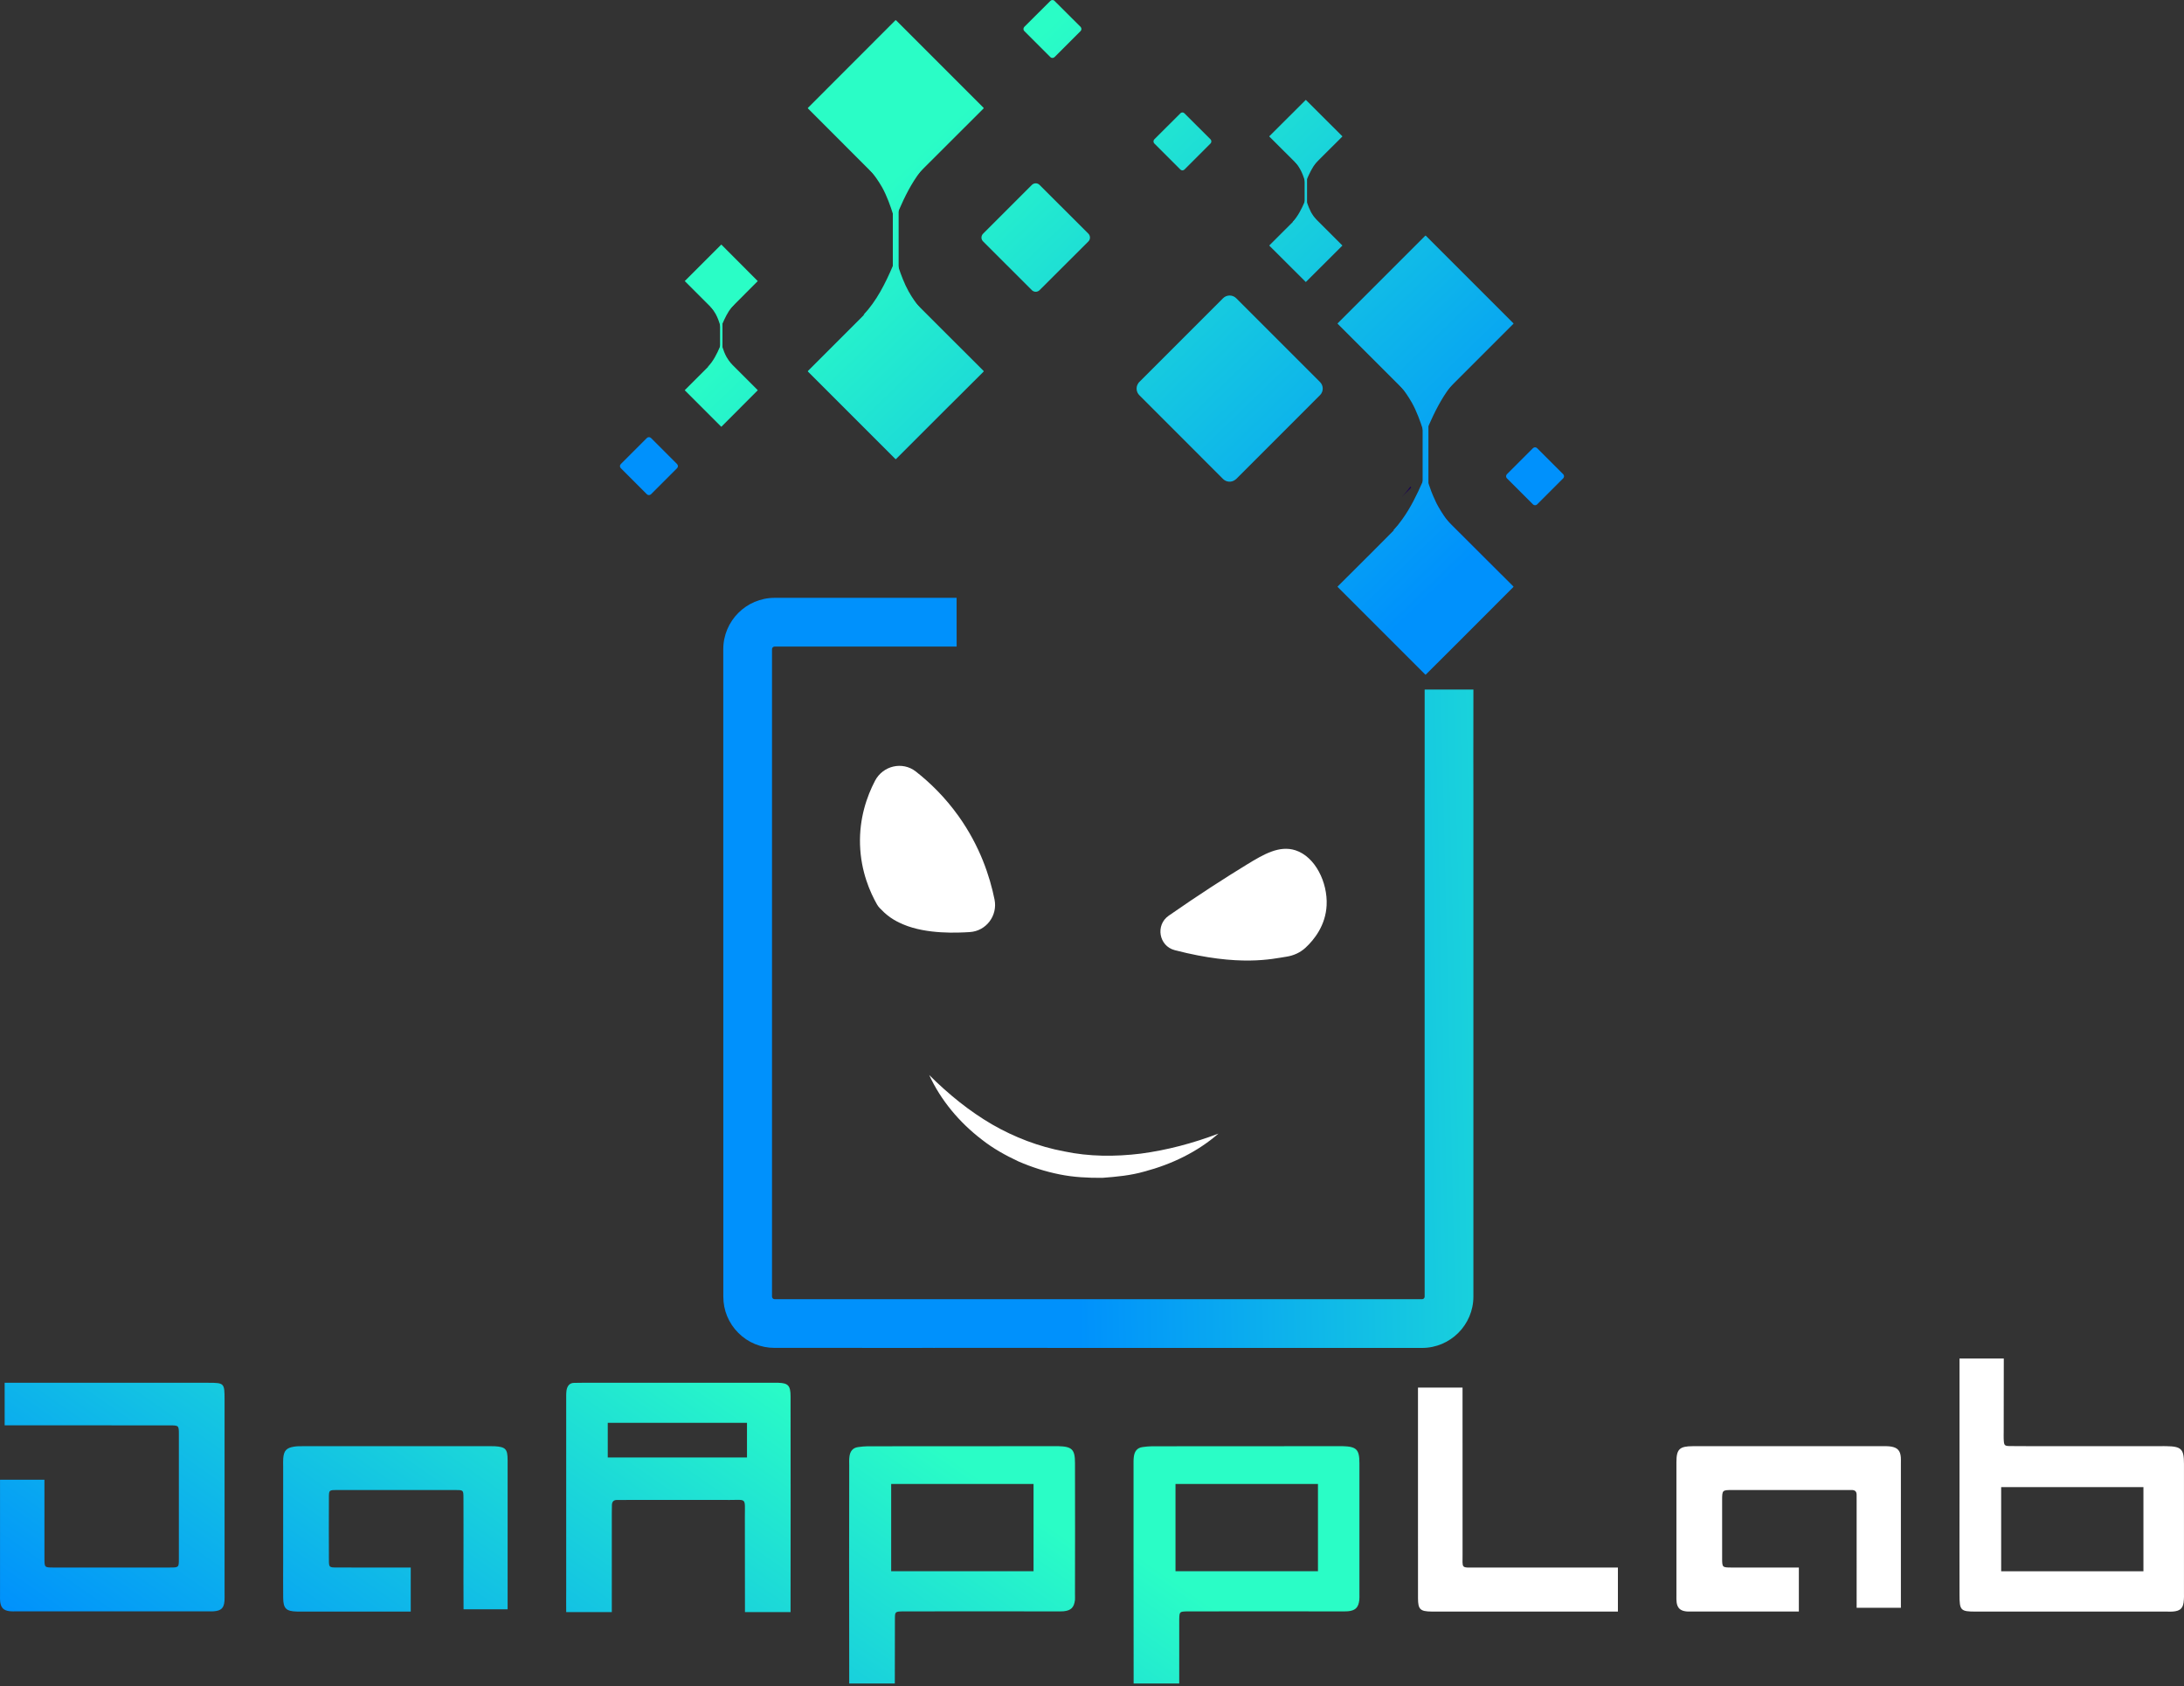 <?xml version="1.0" encoding="UTF-8" standalone="no"?><!DOCTYPE svg PUBLIC "-//W3C//DTD SVG 1.1//EN" "http://www.w3.org/Graphics/SVG/1.1/DTD/svg11.dtd"><svg width="100%" height="100%" viewBox="0 0 610 471" version="1.1" xmlns="http://www.w3.org/2000/svg" xmlns:xlink="http://www.w3.org/1999/xlink" xml:space="preserve" xmlns:serif="http://www.serif.com/" style="fill-rule:evenodd;clip-rule:evenodd;stroke-linejoin:round;stroke-miterlimit:2;"><rect x="0" y="0" width="610" height="471" fill="#333333" stroke="none"/><g id="text"><path d="M162.493,386.227c-0.734,0 -1.44,0.027 -2.146,0.027c-1.27,0 -1.92,0.876 -2.118,2.119c-0.113,0.848 -0.085,1.723 -0.085,2.598l-0,53.262c-0,2.005 -0.028,4.038 -0,6.043l12.737,0l-0,-27.676c-0,-0.678 0.028,-1.355 0.028,-2.004c-0.028,-1.074 0.395,-1.638 1.412,-1.638l2.118,0c9.8,0 19.628,-0.029 29.427,0c4.744,0 4.18,-0.678 4.18,4.659c0.027,8.897 0.027,17.763 0.027,26.659l12.737,0c0.028,-20.079 0.028,-40.157 -0,-60.237c-0,-3.021 -0.677,-3.728 -3.417,-3.812l-54.9,0Zm7.258,11.183l38.887,0l-0,9.687l-38.887,0l-0,-9.687Z" style="fill:url(#_Linear1);fill-rule:nonzero;"/><path d="M1.298,386.226l-0,11.889c5.513,0.001 11.626,0.001 17.868,0.001c9.646,0 19.6,-0.001 28.121,0.005c2.622,0.001 2.667,0.026 2.671,2.362c0.017,11.669 0.017,23.338 -0,35.007c-0.004,2.292 -0.051,2.331 -2.436,2.335c-10.873,0.016 -21.747,0.013 -32.621,0.002c-2.456,-0.003 -2.48,-0.031 -2.485,-2.508c-0.013,-7.337 -0.004,-14.674 -0.006,-22.011l-12.403,0c-0.002,10.79 -0.002,21.58 -0,32.368c-0,0.531 -0.028,1.066 0.029,1.59c0.189,1.776 0.915,2.545 2.638,2.763c0.61,0.077 1.235,0.04 1.855,0.04c17.945,0.002 35.891,0.001 53.836,0.001c0.443,0 0.886,0.02 1.325,-0.015c2.092,-0.162 2.852,-0.892 3.011,-2.933c0.055,-0.703 0.021,-1.413 0.021,-2.12c0.001,-9.017 0.002,-45.086 -0,-54.102c-0.001,-4.579 -0.091,-4.673 -4.55,-4.673c-8.831,-0.001 -18.634,-0.002 -28.437,-0.002c-9.803,0 -19.606,0.001 -28.437,0.001Z" style="fill:url(#_Linear2);fill-rule:nonzero;"/><path d="M295.083,403.933c-17.594,0 -35.188,0 -52.754,0.029c-0.903,0 -1.779,0.113 -2.654,0.226c-1.553,0.198 -2.26,1.243 -2.429,2.711c-0.112,0.79 -0.057,1.581 -0.057,2.372c-0.028,8.839 -0.028,17.679 -0.028,26.518c-0,9.093 -0,25.332 0.028,34.425l12.737,0c0.028,-3.615 -0,-14.318 0.028,-17.932c-0,-2.146 0.057,-2.146 2.26,-2.203c0.621,-0.029 42.445,0 42.445,0c0.791,0 1.582,0.028 2.372,-0.029c2.118,-0.197 2.966,-1.073 3.22,-3.191c0.028,-0.536 -0,-1.045 -0,-1.581c0.028,-12.2 0.028,-24.401 -0,-36.599c-0,-3.841 -0.819,-4.633 -4.632,-4.746l-0.536,0Zm-46.174,10.562l39.763,0l-0,24.371l-39.763,0l-0,-24.371Z" style="fill:url(#_Linear3);fill-rule:nonzero;"/><path d="M374.523,403.933c-17.593,0 -35.187,0 -52.78,0.029c-0.877,0 -1.752,0.113 -2.628,0.226c-1.553,0.198 -2.258,1.243 -2.429,2.711c-0.112,0.79 -0.084,1.581 -0.084,2.372l-0,26.518c-0,9.093 -0,25.332 0.028,34.425l12.736,0l-0,-17.932c0.057,-2.146 0.085,-2.146 2.288,-2.203c0.621,-0.029 42.445,0 42.445,0c0.791,0 1.582,0.028 2.373,-0.029c2.118,-0.197 2.965,-1.073 3.191,-3.191c0.057,-0.536 0.029,-1.045 0.029,-1.581l-0,-36.599c-0,-3.841 -0.82,-4.633 -4.66,-4.746l-0.509,0Zm-46.201,10.562l39.791,0l-0,24.371l-39.791,0l-0,-24.371Z" style="fill:url(#_Linear4);fill-rule:nonzero;"/><path d="M598.668,438.867l-39.733,0l-0,-23.496l39.733,0l-0,23.496Zm6.383,-34.934c-0.536,-0.028 -1.045,0 -1.582,0l-27.873,0c-4.575,0 -9.178,0.029 -13.782,-0.028c-2.033,0 -2.089,-0.084 -2.173,-2.033c-0.029,-0.621 -0,-1.242 -0,-1.864c-0,-2.005 0.027,-18.554 0.027,-20.559l-12.369,0l-0,38.633c-0,9.122 -0.028,18.216 -0,27.308c-0,4.435 0.282,4.745 4.575,4.745l53.318,0c0.537,0 1.074,0.029 1.61,0c2.288,-0.17 3.05,-0.988 3.163,-3.361c0.056,-0.508 0.028,-1.045 0.028,-1.581l-0,-36.346c-0,-4.123 -0.734,-4.857 -4.942,-4.914" style="fill:#fff;fill-rule:nonzero;"/><path d="M136.006,403.933c-8.488,-0.001 -16.976,0 -25.463,0c-8.576,0 -17.152,-0.003 -25.728,0.005c-0.882,0 -1.777,-0.011 -2.643,0.121c-2.178,0.336 -2.9,1.136 -3.066,3.295c-0.053,0.703 -0.02,1.414 -0.02,2.121c-0.001,9.017 -0,18.036 -0,27.054c-0,3.272 -0.028,6.543 0.009,9.813c0.034,2.939 0.849,3.712 3.829,3.782c0.265,0.005 0.53,0.002 0.796,0.002c10.167,0 20.334,0.001 30.501,-0.002c0.167,0 0.334,0.002 0.501,0.003l-0,-12.303c-0.266,0.003 -0.534,0.009 -0.799,0.009c-2.01,0 -4.02,0 -6.029,0.001c-4.622,0.003 -9.243,0.006 -13.864,-0.012c-2.08,-0.009 -2.153,-0.073 -2.164,-2.047c-0.029,-5.835 -0.028,-11.67 -0.001,-17.505c0.01,-2.024 0.062,-2.079 2.107,-2.082c11.141,-0.018 22.281,-0.019 33.421,0.001c1.994,0.004 2.039,0.062 2.051,2.141c0.028,5.039 0.01,10.079 0.01,15.12c0.001,4.184 -0.03,11.865 0.017,16.047l12.308,0c0.012,-12.719 0.011,-28.936 -0,-41.658c-0.002,-3.123 -0.566,-3.703 -3.652,-3.892c-0.298,-0.018 -1.714,-0.014 -2.121,-0.014Z" style="fill:url(#_Linear5);fill-rule:nonzero;"/><path d="M481.001,435.224c-0.017,-5.39 -0.011,-10.78 -0.003,-16.17c0.004,-2.861 0.016,-2.872 2.937,-2.873c10.603,-0.006 21.207,-0.003 31.81,-0.002c0.443,-0 0.885,0.022 1.325,0.004c0.962,-0.039 1.515,0.337 1.491,1.371c-0.015,0.618 0.006,1.237 0.006,1.856c0.001,8.043 0.001,21.614 0.001,29.657l12.359,-0c0.001,-11.62 0.001,-28.767 0.001,-40.386c-0,-0.53 0.024,-1.062 -0.014,-1.591c-0.134,-1.851 -0.876,-2.733 -2.701,-3.042c-0.862,-0.145 -1.761,-0.109 -2.643,-0.11c-8.659,-0.007 -17.319,-0.004 -25.978,-0.004c-8.925,-0 -17.85,-0.013 -26.775,0.006c-3.737,0.008 -4.58,0.845 -4.582,4.457c-0.006,12.46 -0.004,24.919 -0.001,37.378c0.001,0.618 -0.028,1.246 0.066,1.851c0.227,1.458 0.942,2.181 2.402,2.423c0.605,0.101 1.233,0.074 1.85,0.074c9.96,0.004 19.919,0.006 29.878,-0.005l-0,-12.285c-6.245,-0.001 -12.491,0.007 -18.738,-0.005c-2.661,-0.004 -2.684,-0.025 -2.691,-2.604" style="fill:#fff;fill-rule:nonzero;"/><path d="M451.888,437.84c-13.257,-0.001 -26.513,0.006 -39.77,-0.005c-4.128,-0.004 -3.612,0.367 -3.617,-3.749c-0.017,-13.893 -0.007,-32.623 -0.009,-46.517l-12.442,-0c-0.001,8.553 -0.001,21.944 -0.001,30.497l-0,11.136c0.001,5.744 -0.015,11.49 0.007,17.235c0.012,3.082 0.619,3.647 3.769,3.688c0.177,0.002 0.354,0.001 0.531,0.001c17.177,-0 34.354,-0 51.532,-0.001l-0,-12.285Z" style="fill:#fff;fill-rule:nonzero;"/></g><g id="Layer-1" serif:id="Layer 1"><path d="M216.36,166.981c-7.908,0 -14.348,6.44 -14.348,14.348l0.014,180.817c-0.014,3.834 1.483,7.441 4.194,10.153c2.699,2.698 6.306,4.195 10.141,4.181l22.469,0l8.644,0.014l13.079,-0.014l0.521,0.014l0.013,-0.014l136.09,0.014c7.908,0 14.348,-6.439 14.348,-14.348l-0,-137.52l-0.014,-13.613l0.014,-18.422l-13.614,0.013l-0,19.852l-0.012,12.17l0.012,137.534c-0,0.4 -0.32,0.721 -0.721,0.721l-180.83,0c-0.401,0 -0.735,-0.334 -0.735,-0.735l-0,-180.831c-0,-0.4 0.321,-0.72 0.722,-0.72l50.845,0l-0.013,-13.614l-50.819,0Z" style="fill:url(#_Linear6);fill-rule:nonzero;"/><path d="M394.089,136.036c0.057,0.075 0.057,0.17 -0,0.246l-2.55,2.55c0.868,-0.944 1.662,-1.908 2.399,-2.947l0.151,0.151Z" style="fill:#1b0351;fill-rule:nonzero;"/><path d="M419.325,160.435l-18.724,18.723c-0.028,-0 -0.056,0.028 -0.113,0.028c-0.028,-0 -0.057,-0.028 -0.085,-0.028l-19.514,-19.514l9.46,-9.46l2.91,-2.909l5.705,-5.705l0.761,-0.734l1.102,-1.13c0.282,0.65 0.593,1.243 0.932,1.836c1.073,1.92 2.288,3.53 2.288,3.53c0.112,0.141 0.197,0.254 0.282,0.367c0.028,0.057 0.057,0.057 0.057,0.085l14.939,14.911Z" style="fill:#1b0351;fill-rule:nonzero;"/><path d="M265.283,113.213l-15.001,15.001c-0.038,0.038 -0.057,0.057 -0.094,0.057c-0.038,0 -0.076,-0.019 -0.114,-0.057l-7.443,-7.444l-16.966,-16.966c-0.057,-0.056 -0.057,-0.151 0,-0.208l15.001,-15l7.897,7.916l16.72,16.701Z" style="fill:#1b0351;fill-rule:nonzero;"/><path d="M341.591,83.312l-23.37,23.371c-0.17,0.17 -0.302,0.34 -0.397,0.529c-0.605,1.001 -0.454,2.324 0.397,3.174l23.37,23.389c0.944,0.945 2.419,1.019 3.439,0.208c0.095,-0.057 0.188,-0.133 0.265,-0.208l9.389,-9.39l13.981,-13.999c1.039,-1.021 1.039,-2.683 -0,-3.703l-23.37,-23.371c-0.492,-0.491 -1.153,-0.774 -1.852,-0.774c-0.699,0 -1.36,0.283 -1.852,0.774Z" style="fill:url(#_Linear7);fill-rule:nonzero;"/><path d="M293.372,0.254l-7.286,7.258c-0.311,0.339 -0.311,0.848 -0,1.158l7.286,7.286c0.31,0.31 0.847,0.31 1.158,0l7.286,-7.286c0.31,-0.31 0.31,-0.819 -0,-1.158l-7.286,-7.258c-0.142,-0.17 -0.367,-0.254 -0.566,-0.254c-0.225,0 -0.424,0.084 -0.592,0.254Zm36.317,31.404l-7.286,7.258c-0.31,0.338 -0.31,0.847 -0,1.157l7.286,7.286c0.31,0.311 0.819,0.311 1.13,0l7.285,-7.286c0.312,-0.31 0.312,-0.819 -0,-1.157l-7.285,-7.258c-0.142,-0.17 -0.339,-0.255 -0.565,-0.255c-0.226,0 -0.424,0.085 -0.565,0.255Zm-41.485,19.994l-13.612,13.612c-0.621,0.621 -0.621,1.581 -0,2.175l13.612,13.611c0.592,0.593 1.553,0.593 2.147,0l13.639,-13.611c0.592,-0.594 0.592,-1.554 -0,-2.175l-13.639,-13.612c-0.284,-0.282 -0.651,-0.452 -1.074,-0.452c-0.395,-0 -0.791,0.17 -1.073,0.452Z" style="fill:url(#_Linear8);fill-rule:nonzero;"/><path d="M428.17,125.172l-7.279,7.279c-0.318,0.319 -0.318,0.836 -0,1.154l7.279,7.279c0.319,0.319 0.836,0.319 1.155,0l7.279,-7.279c0.319,-0.318 0.319,-0.835 -0,-1.154l-7.279,-7.279c-0.155,-0.154 -0.36,-0.24 -0.577,-0.24c-0.219,0 -0.423,0.086 -0.578,0.24Z" style="fill:url(#_Linear9);fill-rule:nonzero;"/><path d="M180.675,122.338l-7.279,7.279c-0.319,0.318 -0.319,0.836 -0,1.154l7.279,7.28c0.318,0.317 0.836,0.317 1.155,0l7.278,-7.28c0.318,-0.318 0.318,-0.836 -0,-1.154l-7.278,-7.279c-0.155,-0.154 -0.36,-0.24 -0.578,-0.24c-0.218,0 -0.423,0.086 -0.577,0.24Z" style="fill:url(#_Linear10);fill-rule:nonzero;"/><path d="M398.059,139.367l-8.754,8.755l-6.298,6.325l-9.376,9.348c-0.056,0.028 -0.056,0.114 -0,0.169l24.428,24.428c0.029,0.029 0.057,0.057 0.086,0.057c0.056,0 0.084,-0.028 0.112,-0.057l9.375,-9.347l15.053,-15.081c0.057,-0.055 0.057,-0.141 -0,-0.169l-3.36,-3.36l-14.94,-14.912c-0,-0.027 -0.028,-0.027 -0.057,-0.084l-6.071,-6.072c-0.028,-0.028 -0.063,-0.042 -0.099,-0.042c-0.035,0 -0.071,0.014 -0.099,0.042Z" style="fill:url(#_Linear11);fill-rule:nonzero;"/><path d="M398.059,65.857l-24.428,24.428c-0.056,0.057 -0.056,0.113 -0,0.169l24.428,24.428c0.029,0.029 0.057,0.057 0.086,0.057c0.056,0 0.084,-0.028 0.112,-0.057l24.428,-24.428c0.057,-0.056 0.057,-0.112 -0,-0.169l-24.428,-24.428c-0.028,-0.028 -0.063,-0.042 -0.099,-0.042c-0.035,0 -0.071,0.014 -0.099,0.042Z" style="fill:url(#_Linear12);fill-rule:nonzero;"/><rect x="397.346" y="112.124" width="1.621" height="31.213" style="fill:url(#_Linear13);"/><path d="M403.793,106.438l-2.147,0.678c-2.88,1.158 -6.129,0.848 -9.179,0.48c-0.564,-0.056 -1.128,-0.113 -1.666,-0.17c0.254,0.284 1.13,1.385 1.243,1.526c-0,0 1.215,1.609 2.287,3.502c1.357,2.4 2.402,5.394 3.022,7.314c0.282,0.96 0.452,1.638 0.509,1.807c0.367,-0.875 0.734,-1.722 1.102,-2.569c1.694,-3.84 3.557,-7.597 6.071,-10.901c0.592,-0.762 1.214,-1.497 1.864,-2.203c-1.045,0.141 -2.062,0.31 -3.106,0.536Z" style="fill:url(#_Linear14);fill-rule:nonzero;"/><path d="M397.353,134.538c-1.638,3.699 -3.388,7.342 -5.76,10.59c-0.735,1.045 -1.526,2.006 -2.401,2.965l-0.029,0.029l0.142,0c1.017,-0.142 2.005,-0.34 2.993,-0.537l2.147,-0.677c2.145,-0.905 4.519,-0.905 6.834,-0.735c0.592,0.057 1.186,0.113 1.78,0.169c0.168,0.028 0.338,0.057 0.535,0.057c0.593,0.085 1.158,0.113 1.695,0.226c-0.226,-0.283 -0.537,-0.65 -0.904,-1.102c-0,-0.027 -0.028,-0.027 -0.057,-0.084c-0.084,-0.114 -0.169,-0.226 -0.281,-0.367c-0,0 -1.215,-1.611 -2.289,-3.53c-0.338,-0.593 -0.649,-1.186 -0.931,-1.836c-0.791,-1.638 -1.413,-3.361 -1.863,-4.716c-0.424,-1.356 -0.707,-2.316 -0.763,-2.542c-0.283,0.707 -0.566,1.384 -0.848,2.09Z" style="fill:url(#_Linear15);fill-rule:nonzero;"/><path d="M364.679,58.402l-10.138,10.137l-0,0.086l10.167,10.137c0.027,0 0.056,0 0.056,-0.028l10.138,-10.109c0.028,-0.029 0.028,-0.057 -0,-0.086l-10.138,-10.137c-0.015,-0.015 -0.029,-0.022 -0.043,-0.022c-0.014,-0 -0.028,0.007 -0.042,0.022Z" style="fill:url(#_Linear16);fill-rule:nonzero;"/><path d="M364.679,27.929l-10.138,10.111l-0,0.113l7.568,7.54c0.028,0.028 0.056,0.056 0.085,0.113l2.485,2.457c0.029,0 0.029,0.029 0.029,0.029c0.027,0 0.056,-0.029 0.056,-0.029l2.795,-2.795l7.343,-7.315c0.028,-0.057 0.028,-0.085 -0,-0.113l-10.138,-10.111c-0.015,-0.014 -0.029,-0.02 -0.043,-0.02c-0.014,0 -0.028,0.006 -0.042,0.02Z" style="fill:url(#_Linear17);fill-rule:nonzero;"/><rect x="364.388" y="47.112" width="0.672" height="12.945" style="fill:url(#_Linear18);"/><path d="M367.051,44.761l-0.904,0.283c-1.158,0.479 -2.513,0.338 -3.784,0.197c-0.226,-0.028 -0.452,-0.057 -0.677,-0.084c0.112,0.141 0.254,0.311 0.423,0.536c0.028,0.028 0.056,0.056 0.085,0.113l0.028,0.029c0.085,0.14 0.536,0.733 0.904,1.411c0.564,0.989 1.017,2.26 1.27,3.05c0.114,0.396 0.198,0.65 0.198,0.735c0.17,-0.339 0.311,-0.706 0.452,-1.045c-0,-0.028 0.029,-0.028 0.029,-0.057c0.706,-1.553 1.439,-3.135 2.484,-4.461c0.256,-0.311 0.509,-0.65 0.791,-0.933c-0.424,0.057 -0.847,0.114 -1.299,0.226Z" style="fill:url(#_Linear19);fill-rule:nonzero;"/><path d="M364.396,56.369c-0.874,2.033 -1.891,4.037 -3.388,5.676c-0,0 0.057,0 0.057,-0.029c0.423,-0.028 0.819,-0.113 1.242,-0.169l0.875,-0.311c1.187,-0.479 2.542,-0.339 3.813,-0.198c0.226,0.029 0.452,0.029 0.677,0.085c-0.084,-0.113 -0.225,-0.283 -0.338,-0.452c-0.057,-0.057 -0.113,-0.141 -0.169,-0.198c-0,0 -0.509,-0.649 -0.961,-1.44c-0.451,-0.875 -0.847,-1.892 -1.129,-2.654c-0,-0.029 -0.029,-0.057 -0.029,-0.085c-0.169,-0.565 -0.282,-0.989 -0.311,-1.045c-0.112,0.282 -0.225,0.537 -0.339,0.82Z" style="fill:url(#_Linear20);fill-rule:nonzero;"/><path d="M201.421,98.813l-10.139,10.139c-0.028,0 -0.028,0.057 -0,0.084l10.139,10.139l0.084,0l10.11,-10.139c0.029,-0.027 0.029,-0.084 -0,-0.084l-7.653,-7.653c-0,-0.029 -0,-0.029 -0.028,-0.057l-2.429,-2.429c-0.014,-0.014 -0.035,-0.021 -0.053,-0.021c-0.017,0 -0.031,0.007 -0.031,0.021Z" style="fill:url(#_Linear21);fill-rule:nonzero;"/><path d="M201.421,68.342l-10.139,10.139c-0.028,0 -0.028,0.055 -0,0.055l7.512,7.513l2.316,2.343l0.311,0.283c-0,0.029 0.028,0.029 0.028,0.029c0.028,0 0.028,0 0.056,-0.029l2.852,-2.852l7.258,-7.287c0.029,0 0.029,-0.055 -0,-0.055l-10.11,-10.139c-0.014,-0.014 -0.035,-0.021 -0.053,-0.021c-0.017,0 -0.031,0.007 -0.031,0.021Z" style="fill:url(#_Linear22);fill-rule:nonzero;"/><rect x="201.116" y="87.525" width="0.672" height="12.945" style="fill:url(#_Linear23);"/><path d="M203.792,85.145l-0.903,0.283c-1.187,0.508 -2.513,0.367 -3.784,0.226c-0.255,-0.028 -0.481,-0.057 -0.706,-0.085c0.084,0.113 0.225,0.282 0.395,0.48c0.028,0.056 0.084,0.112 0.113,0.169c-0,0 0.509,0.65 0.96,1.441c0.565,1.016 1.017,2.288 1.243,3.05c0.113,0.395 0.197,0.678 0.225,0.734c0.142,-0.339 0.311,-0.706 0.453,-1.045c0.706,-1.61 1.468,-3.191 2.542,-4.547c-0,0 0.507,-0.621 0.762,-0.904c-0.424,0.057 -0.876,0.142 -1.3,0.198Z" style="fill:url(#_Linear24);fill-rule:nonzero;"/><path d="M201.11,96.808c-0.876,2.034 -1.865,4.039 -3.389,5.649l0.057,0c0.423,-0.057 0.846,-0.113 1.242,-0.226l0.903,-0.283c1.187,-0.48 2.514,-0.367 3.786,-0.198c0.253,0.029 0.479,0.057 0.705,0.057c-0.113,-0.113 -0.255,-0.282 -0.452,-0.508c-0,-0.029 -0,-0.029 -0.028,-0.057c-0.028,0 -0.028,-0.028 -0.028,-0.056c-0,-0 -0.509,-0.678 -0.961,-1.44c-0.508,-0.904 -0.903,-1.978 -1.157,-2.768c-0.198,-0.537 -0.283,-0.932 -0.311,-1.017c-0.113,0.283 -0.254,0.565 -0.367,0.847Z" style="fill:url(#_Linear25);fill-rule:nonzero;"/><path d="M250.078,79.186l-24.399,24.4c-0.084,0.057 -0.084,0.17 -0,0.226l24.399,24.4c0.029,0.028 0.086,0.057 0.114,0.057c0.028,0 0.057,-0.029 0.084,-0.057l14.996,-14.996l9.433,-9.404c0.056,-0.056 0.056,-0.169 -0,-0.226c-0,0 -18.328,-18.3 -18.356,-18.327l-6.073,-6.073c-0.028,-0.028 -0.063,-0.042 -0.099,-0.042c-0.035,0 -0.07,0.014 -0.099,0.042Z" style="fill:url(#_Linear26);fill-rule:nonzero;"/><path d="M250.078,5.676l-24.399,24.429c-0.084,0.056 -0.084,0.141 -0,0.197l18.131,18.159c0.028,0.056 0.085,0.085 0.112,0.141l6.156,6.128c0.029,0 0.086,0.028 0.114,0.028c0.028,0 0.057,-0.028 0.084,-0.028l6.807,-6.834l17.622,-17.594c0.056,-0.056 0.056,-0.141 -0,-0.197l-24.429,-24.429c-0.028,-0.028 -0.063,-0.043 -0.099,-0.043c-0.035,0 -0.07,0.015 -0.099,0.043Z" style="fill:url(#_Linear27);fill-rule:nonzero;"/><rect x="249.37" y="51.949" width="1.621" height="31.213" style="fill:url(#_Linear28);"/><path d="M255.811,46.258l-2.174,0.678c-2.852,1.186 -6.071,0.847 -9.149,0.479c-0.566,-0.056 -1.131,-0.112 -1.695,-0.169c0.282,0.283 0.621,0.707 1.017,1.215c0.028,0.056 0.085,0.085 0.112,0.141c0.029,0.056 0.085,0.113 0.114,0.17c-0,0 1.242,1.61 2.315,3.501c1.384,2.457 2.429,5.508 3.022,7.399c0.31,0.932 0.48,1.554 0.508,1.723c0.368,-0.847 0.706,-1.695 1.102,-2.514c-0,-0.028 0.028,-0.028 0.028,-0.056c1.666,-3.869 3.53,-7.625 6.072,-10.929c0.592,-0.762 1.185,-1.469 1.863,-2.175c-1.073,0.141 -2.118,0.311 -3.135,0.537Z" style="fill:url(#_Linear29);fill-rule:nonzero;"/><path d="M249.373,74.272c-2.118,4.942 -4.518,9.744 -8.189,13.668l0.14,0c1.017,-0.169 1.977,-0.31 2.994,-0.507l2.175,-0.707c2.851,-1.186 6.071,-0.819 9.149,-0.479c0.565,0.056 1.131,0.112 1.666,0.169c-0.254,-0.255 -0.535,-0.621 -0.876,-1.073c-0.027,-0.029 -0.055,-0.057 -0.083,-0.084c-0.086,-0.114 -0.198,-0.226 -0.283,-0.368c-0,0 -1.243,-1.61 -2.288,-3.502c-1.186,-2.118 -2.146,-4.717 -2.767,-6.579c-0,-0.029 -0.028,-0.057 -0.028,-0.085c-0.424,-1.3 -0.707,-2.232 -0.763,-2.457c-0.282,0.678 -0.565,1.355 -0.847,2.004Z" style="fill:url(#_Linear30);fill-rule:nonzero;"/><path d="M270.89,260.335c4.567,-0.287 7.794,-4.59 6.889,-9.075c-1.3,-6.445 -4.057,-14.879 -10.013,-23.25c-3.873,-5.444 -8.147,-9.522 -11.963,-12.511c-3.753,-2.94 -9.208,-1.638 -11.413,2.589c-2.287,4.386 -4.404,10.47 -4.183,17.81c0.229,7.583 2.86,13.413 4.759,16.749c0.462,0.811 1.173,1.407 1.173,1.407c2.332,2.492 4.877,3.606 6.144,4.144c6.596,2.808 15.318,2.339 18.502,2.144c0.035,-0.002 0.07,-0.005 0.105,-0.007" style="fill:#fff;fill-rule:nonzero;"/><path d="M359.269,267.222c1.997,-0.301 3.873,-1.131 5.356,-2.501c2.414,-2.229 5.626,-6.223 5.907,-11.868c0.318,-6.393 -3.189,-13.58 -8.718,-15.361c-4.478,-1.441 -8.875,1.119 -13.492,3.944c-5.986,3.662 -13.394,8.401 -21.901,14.33c-3.756,2.618 -2.744,8.474 1.688,9.624l0.079,0.02c18.037,4.669 27.126,2.407 31.081,1.812" style="fill:#fff;fill-rule:nonzero;"/><path d="M340.315,316.627c-5.827,5.086 -13.041,8.575 -20.668,10.59c-3.812,1.098 -7.791,1.477 -11.774,1.768c-3.992,0.03 -8.024,-0.166 -11.962,-0.97c-3.935,-0.787 -7.778,-2.021 -11.445,-3.612c-3.622,-1.692 -7.135,-3.64 -10.253,-6.109c-6.293,-4.816 -11.463,-11.009 -14.683,-18.027c5.452,5.433 11.247,10.109 17.536,13.782c6.3,3.628 13.078,6.215 20.102,7.536c7.001,1.483 14.253,1.524 21.497,0.631c7.244,-0.967 14.462,-2.859 21.65,-5.589" style="fill:#fff;fill-rule:nonzero;"/></g><defs><linearGradient id="_Linear1" x1="0" y1="0" x2="1" y2="0" gradientUnits="userSpaceOnUse" gradientTransform="matrix(-91.994,133.418,-133.418,-91.994,215.207,381.766)"><stop offset="0" style="stop-color:#2afdc6;stop-opacity:1"/><stop offset="1" style="stop-color:#0091fc;stop-opacity:1"/></linearGradient><linearGradient id="_Linear2" x1="0" y1="0" x2="1" y2="0" gradientUnits="userSpaceOnUse" gradientTransform="matrix(-92.003,133.431,-133.431,-92.003,98.885,320.222)"><stop offset="0" style="stop-color:#2afdc6;stop-opacity:1"/><stop offset="1" style="stop-color:#0091fc;stop-opacity:1"/></linearGradient><linearGradient id="_Linear3" x1="0" y1="0" x2="1" y2="0" gradientUnits="userSpaceOnUse" gradientTransform="matrix(-91.984,133.404,-133.404,-91.984,277.049,414.952)"><stop offset="0" style="stop-color:#2afdc6;stop-opacity:1"/><stop offset="1" style="stop-color:#0091fc;stop-opacity:1"/></linearGradient><linearGradient id="_Linear4" x1="0" y1="0" x2="1" y2="0" gradientUnits="userSpaceOnUse" gradientTransform="matrix(-91.981,133.4,-133.4,-91.981,335.061,446.026)"><stop offset="0" style="stop-color:#2afdc6;stop-opacity:1"/><stop offset="1" style="stop-color:#0091fc;stop-opacity:1"/></linearGradient><linearGradient id="_Linear5" x1="0" y1="0" x2="1" y2="0" gradientUnits="userSpaceOnUse" gradientTransform="matrix(-92.003,133.431,-133.431,-92.003,161.427,353.864)"><stop offset="0" style="stop-color:#2afdc6;stop-opacity:1"/><stop offset="1" style="stop-color:#0091fc;stop-opacity:1"/></linearGradient><linearGradient id="_Linear6" x1="0" y1="0" x2="1" y2="0" gradientUnits="userSpaceOnUse" gradientTransform="matrix(-188.155,4.12,4.12,188.155,487.126,267.788)"><stop offset="0" style="stop-color:#2afdc6;stop-opacity:1"/><stop offset="1" style="stop-color:#0091fc;stop-opacity:1"/></linearGradient><linearGradient id="_Linear7" x1="0" y1="0" x2="1" y2="0" gradientUnits="userSpaceOnUse" gradientTransform="matrix(130.132,135.959,-135.959,130.132,269.102,30.864)"><stop offset="0" style="stop-color:#2afdc6;stop-opacity:1"/><stop offset="1" style="stop-color:#0091fc;stop-opacity:1"/></linearGradient><linearGradient id="_Linear8" x1="0" y1="0" x2="1" y2="0" gradientUnits="userSpaceOnUse" gradientTransform="matrix(130.104,135.929,-135.929,130.104,277.061,22.579)"><stop offset="0" style="stop-color:#2afdc6;stop-opacity:1"/><stop offset="1" style="stop-color:#0091fc;stop-opacity:1"/></linearGradient><linearGradient id="_Linear9" x1="0" y1="0" x2="1" y2="0" gradientUnits="userSpaceOnUse" gradientTransform="matrix(-11.954,-12.49,12.49,-11.954,564.825,275.199)"><stop offset="0" style="stop-color:#2afdc6;stop-opacity:1"/><stop offset="1" style="stop-color:#0091fc;stop-opacity:1"/></linearGradient><linearGradient id="_Linear10" x1="0" y1="0" x2="1" y2="0" gradientUnits="userSpaceOnUse" gradientTransform="matrix(-11.954,-12.49,12.49,-11.954,437.076,397.473)"><stop offset="0" style="stop-color:#2afdc6;stop-opacity:1"/><stop offset="1" style="stop-color:#0091fc;stop-opacity:1"/></linearGradient><linearGradient id="_Linear11" x1="0" y1="0" x2="1" y2="0" gradientUnits="userSpaceOnUse" gradientTransform="matrix(130.102,135.927,-135.927,130.102,270.041,30.023)"><stop offset="0" style="stop-color:#2afdc6;stop-opacity:1"/><stop offset="1" style="stop-color:#0091fc;stop-opacity:1"/></linearGradient><linearGradient id="_Linear12" x1="0" y1="0" x2="1" y2="0" gradientUnits="userSpaceOnUse" gradientTransform="matrix(130.102,135.928,-135.928,130.102,306.751,-5.13)"><stop offset="0" style="stop-color:#2afdc6;stop-opacity:1"/><stop offset="1" style="stop-color:#0091fc;stop-opacity:1"/></linearGradient><linearGradient id="_Linear13" x1="0" y1="0" x2="1" y2="0" gradientUnits="userSpaceOnUse" gradientTransform="matrix(130.132,135.959,-135.959,130.132,288.067,12.712)"><stop offset="0" style="stop-color:#2afdc6;stop-opacity:1"/><stop offset="1" style="stop-color:#0091fc;stop-opacity:1"/></linearGradient><linearGradient id="_Linear14" x1="0" y1="0" x2="1" y2="0" gradientUnits="userSpaceOnUse" gradientTransform="matrix(129.855,135.669,-135.669,129.855,297.479,4.141)"><stop offset="0" style="stop-color:#2afdc6;stop-opacity:1"/><stop offset="1" style="stop-color:#0091fc;stop-opacity:1"/></linearGradient><linearGradient id="_Linear15" x1="0" y1="0" x2="1" y2="0" gradientUnits="userSpaceOnUse" gradientTransform="matrix(130.198,136.027,-136.027,130.198,279.4,20.885)"><stop offset="0" style="stop-color:#2afdc6;stop-opacity:1"/><stop offset="1" style="stop-color:#0091fc;stop-opacity:1"/></linearGradient><linearGradient id="_Linear16" x1="0" y1="0" x2="1" y2="0" gradientUnits="userSpaceOnUse" gradientTransform="matrix(130.144,135.971,-135.971,130.144,304.765,5.941)"><stop offset="0" style="stop-color:#2afdc6;stop-opacity:1"/><stop offset="1" style="stop-color:#0091fc;stop-opacity:1"/></linearGradient><linearGradient id="_Linear17" x1="0" y1="0" x2="1" y2="0" gradientUnits="userSpaceOnUse" gradientTransform="matrix(129.981,135.801,-135.801,129.981,320.052,-8.573)"><stop offset="0" style="stop-color:#2afdc6;stop-opacity:1"/><stop offset="1" style="stop-color:#0091fc;stop-opacity:1"/></linearGradient><linearGradient id="_Linear18" x1="0" y1="0" x2="1" y2="0" gradientUnits="userSpaceOnUse" gradientTransform="matrix(130.132,135.959,-135.959,130.132,312.267,-1.222)"><stop offset="0" style="stop-color:#2afdc6;stop-opacity:1"/><stop offset="1" style="stop-color:#0091fc;stop-opacity:1"/></linearGradient><linearGradient id="_Linear19" x1="0" y1="0" x2="1" y2="0" gradientUnits="userSpaceOnUse" gradientTransform="matrix(129.823,135.636,-135.636,129.823,316.196,-4.745)"><stop offset="0" style="stop-color:#2afdc6;stop-opacity:1"/><stop offset="1" style="stop-color:#0091fc;stop-opacity:1"/></linearGradient><linearGradient id="_Linear20" x1="0" y1="0" x2="1" y2="0" gradientUnits="userSpaceOnUse" gradientTransform="matrix(129.96,135.78,-135.78,129.96,308.77,2.273)"><stop offset="0" style="stop-color:#2afdc6;stop-opacity:1"/><stop offset="1" style="stop-color:#0091fc;stop-opacity:1"/></linearGradient><linearGradient id="_Linear21" x1="0" y1="0" x2="1" y2="0" gradientUnits="userSpaceOnUse" gradientTransform="matrix(130.211,136.041,-136.041,130.211,194.769,102.011)"><stop offset="0" style="stop-color:#2afdc6;stop-opacity:1"/><stop offset="1" style="stop-color:#0091fc;stop-opacity:1"/></linearGradient><linearGradient id="_Linear22" x1="0" y1="0" x2="1" y2="0" gradientUnits="userSpaceOnUse" gradientTransform="matrix(130.119,135.946,-135.946,130.119,209.999,87.441)"><stop offset="0" style="stop-color:#2afdc6;stop-opacity:1"/><stop offset="1" style="stop-color:#0091fc;stop-opacity:1"/></linearGradient><linearGradient id="_Linear23" x1="0" y1="0" x2="1" y2="0" gradientUnits="userSpaceOnUse" gradientTransform="matrix(130.132,135.959,-135.959,130.132,202.259,94.842)"><stop offset="0" style="stop-color:#2afdc6;stop-opacity:1"/><stop offset="1" style="stop-color:#0091fc;stop-opacity:1"/></linearGradient><linearGradient id="_Linear24" x1="0" y1="0" x2="1" y2="0" gradientUnits="userSpaceOnUse" gradientTransform="matrix(130.229,136.06,-136.06,130.229,206.078,91.188)"><stop offset="0" style="stop-color:#2afdc6;stop-opacity:1"/><stop offset="1" style="stop-color:#0091fc;stop-opacity:1"/></linearGradient><linearGradient id="_Linear25" x1="0" y1="0" x2="1" y2="0" gradientUnits="userSpaceOnUse" gradientTransform="matrix(129.82,135.633,-135.633,129.82,198.695,98.264)"><stop offset="0" style="stop-color:#2afdc6;stop-opacity:1"/><stop offset="1" style="stop-color:#0091fc;stop-opacity:1"/></linearGradient><linearGradient id="_Linear26" x1="0" y1="0" x2="1" y2="0" gradientUnits="userSpaceOnUse" gradientTransform="matrix(130.104,135.929,-135.929,130.104,222.854,75.14)"><stop offset="0" style="stop-color:#2afdc6;stop-opacity:1"/><stop offset="1" style="stop-color:#0091fc;stop-opacity:1"/></linearGradient><linearGradient id="_Linear27" x1="0" y1="0" x2="1" y2="0" gradientUnits="userSpaceOnUse" gradientTransform="matrix(130.128,135.955,-135.955,130.128,259.563,39.998)"><stop offset="0" style="stop-color:#2afdc6;stop-opacity:1"/><stop offset="1" style="stop-color:#0091fc;stop-opacity:1"/></linearGradient><linearGradient id="_Linear28" x1="0" y1="0" x2="1" y2="0" gradientUnits="userSpaceOnUse" gradientTransform="matrix(130.132,135.959,-135.959,130.132,240.899,57.858)"><stop offset="0" style="stop-color:#2afdc6;stop-opacity:1"/><stop offset="1" style="stop-color:#0091fc;stop-opacity:1"/></linearGradient><linearGradient id="_Linear29" x1="0" y1="0" x2="1" y2="0" gradientUnits="userSpaceOnUse" gradientTransform="matrix(130.14,135.968,-135.968,130.14,250.1,49.051)"><stop offset="0" style="stop-color:#2afdc6;stop-opacity:1"/><stop offset="1" style="stop-color:#0091fc;stop-opacity:1"/></linearGradient><linearGradient id="_Linear30" x1="0" y1="0" x2="1" y2="0" gradientUnits="userSpaceOnUse" gradientTransform="matrix(130.14,135.968,-135.968,130.14,232.287,66.089)"><stop offset="0" style="stop-color:#2afdc6;stop-opacity:1"/><stop offset="1" style="stop-color:#0091fc;stop-opacity:1"/></linearGradient></defs></svg>